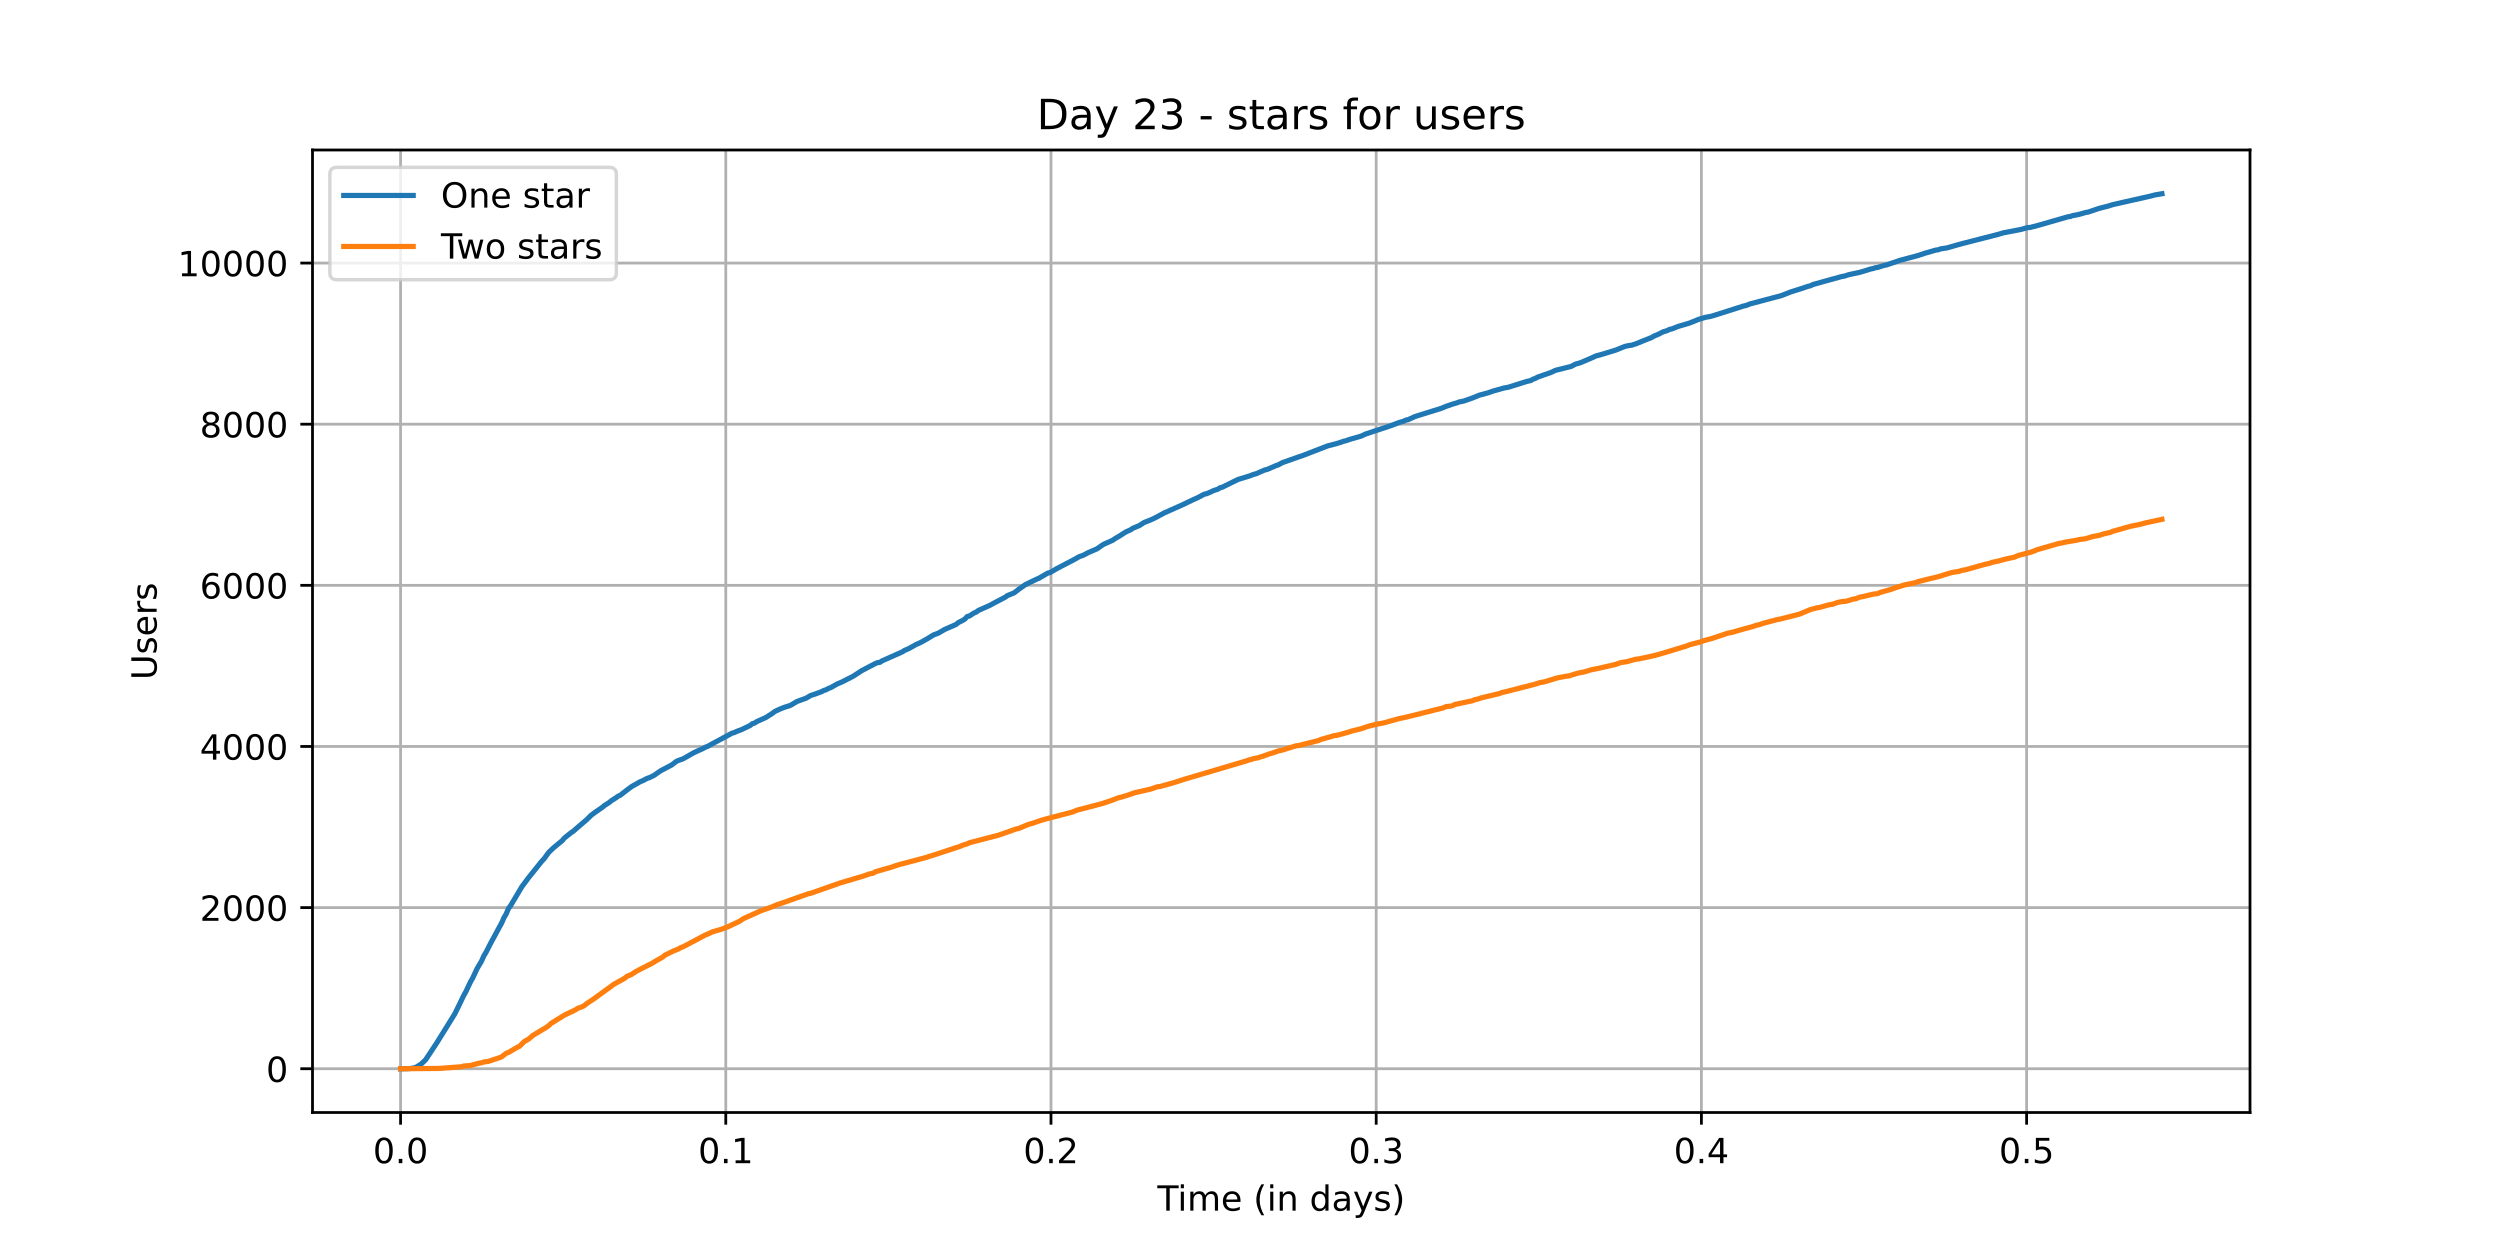 <?xml version="1.0" encoding="utf-8" standalone="no"?>
<!DOCTYPE svg PUBLIC "-//W3C//DTD SVG 1.1//EN"
  "http://www.w3.org/Graphics/SVG/1.1/DTD/svg11.dtd">
<!-- Created with matplotlib (https://matplotlib.org/) -->
<svg height="360pt" version="1.1" viewBox="0 0 720 360" width="720pt" xmlns="http://www.w3.org/2000/svg" xmlns:xlink="http://www.w3.org/1999/xlink">
 <defs>
  <style type="text/css">*{stroke-linecap:butt;stroke-linejoin:round;}</style>
 </defs>
 <g id="figure_1">
  <g id="patch_1">
   <path d="M 0 360 
L 720 360 
L 720 0 
L 0 0 
z
" style="fill:#ffffff;"/>
  </g>
  <g id="axes_1">
   <g id="patch_2">
    <path d="M 90 320.4 
L 648 320.4 
L 648 43.2 
L 90 43.2 
z
" style="fill:#ffffff;"/>
   </g>
   <g id="matplotlib.axis_1">
    <g id="xtick_1">
     <g id="line2d_1">
      <path clip-path="url(#pa1debd2ffb)" d="M 115.364 320.4 
L 115.364 43.2 
" style="fill:none;stroke:#b0b0b0;stroke-linecap:square;stroke-width:0.8;"/>
     </g>
     <g id="line2d_2">
      <defs>
       <path d="M 0 0 
L 0 3.5 
" id="mc6a8a390c3" style="stroke:#000000;stroke-width:0.8;"/>
      </defs>
      <g>
       <use style="stroke:#000000;stroke-width:0.8;" x="115.364" xlink:href="#mc6a8a390c3" y="320.4"/>
      </g>
     </g>
     <g id="text_1">
      <!-- 0.0 -->
      <g transform="translate(107.412 334.998)scale(0.1 -0.1)">
       <defs>
        <path d="M 31.781 66.406 
Q 24.172 66.406 20.328 58.906 
Q 16.5 51.422 16.5 36.375 
Q 16.5 21.391 20.328 13.891 
Q 24.172 6.391 31.781 6.391 
Q 39.453 6.391 43.281 13.891 
Q 47.125 21.391 47.125 36.375 
Q 47.125 51.422 43.281 58.906 
Q 39.453 66.406 31.781 66.406 
z
M 31.781 74.219 
Q 44.047 74.219 50.516 64.516 
Q 56.984 54.828 56.984 36.375 
Q 56.984 17.969 50.516 8.266 
Q 44.047 -1.422 31.781 -1.422 
Q 19.531 -1.422 13.062 8.266 
Q 6.594 17.969 6.594 36.375 
Q 6.594 54.828 13.062 64.516 
Q 19.531 74.219 31.781 74.219 
z
" id="DejaVuSans-48"/>
        <path d="M 10.688 12.406 
L 21 12.406 
L 21 0 
L 10.688 0 
z
" id="DejaVuSans-46"/>
       </defs>
       <use xlink:href="#DejaVuSans-48"/>
       <use x="63.623" xlink:href="#DejaVuSans-46"/>
       <use x="95.41" xlink:href="#DejaVuSans-48"/>
      </g>
     </g>
    </g>
    <g id="xtick_2">
     <g id="line2d_3">
      <path clip-path="url(#pa1debd2ffb)" d="M 209.024 320.4 
L 209.024 43.2 
" style="fill:none;stroke:#b0b0b0;stroke-linecap:square;stroke-width:0.8;"/>
     </g>
     <g id="line2d_4">
      <g>
       <use style="stroke:#000000;stroke-width:0.8;" x="209.024" xlink:href="#mc6a8a390c3" y="320.4"/>
      </g>
     </g>
     <g id="text_2">
      <!-- 0.1 -->
      <g transform="translate(201.072 334.998)scale(0.1 -0.1)">
       <defs>
        <path d="M 12.406 8.297 
L 28.516 8.297 
L 28.516 63.922 
L 10.984 60.406 
L 10.984 69.391 
L 28.422 72.906 
L 38.281 72.906 
L 38.281 8.297 
L 54.391 8.297 
L 54.391 0 
L 12.406 0 
z
" id="DejaVuSans-49"/>
       </defs>
       <use xlink:href="#DejaVuSans-48"/>
       <use x="63.623" xlink:href="#DejaVuSans-46"/>
       <use x="95.41" xlink:href="#DejaVuSans-49"/>
      </g>
     </g>
    </g>
    <g id="xtick_3">
     <g id="line2d_5">
      <path clip-path="url(#pa1debd2ffb)" d="M 302.684 320.4 
L 302.684 43.2 
" style="fill:none;stroke:#b0b0b0;stroke-linecap:square;stroke-width:0.8;"/>
     </g>
     <g id="line2d_6">
      <g>
       <use style="stroke:#000000;stroke-width:0.8;" x="302.684" xlink:href="#mc6a8a390c3" y="320.4"/>
      </g>
     </g>
     <g id="text_3">
      <!-- 0.2 -->
      <g transform="translate(294.733 334.998)scale(0.1 -0.1)">
       <defs>
        <path d="M 19.188 8.297 
L 53.609 8.297 
L 53.609 0 
L 7.328 0 
L 7.328 8.297 
Q 12.938 14.109 22.625 23.891 
Q 32.328 33.688 34.812 36.531 
Q 39.547 41.844 41.422 45.531 
Q 43.312 49.219 43.312 52.781 
Q 43.312 58.594 39.234 62.25 
Q 35.156 65.922 28.609 65.922 
Q 23.969 65.922 18.812 64.312 
Q 13.672 62.703 7.812 59.422 
L 7.812 69.391 
Q 13.766 71.781 18.938 73 
Q 24.125 74.219 28.422 74.219 
Q 39.75 74.219 46.484 68.547 
Q 53.219 62.891 53.219 53.422 
Q 53.219 48.922 51.531 44.891 
Q 49.859 40.875 45.406 35.406 
Q 44.188 33.984 37.641 27.219 
Q 31.109 20.453 19.188 8.297 
z
" id="DejaVuSans-50"/>
       </defs>
       <use xlink:href="#DejaVuSans-48"/>
       <use x="63.623" xlink:href="#DejaVuSans-46"/>
       <use x="95.41" xlink:href="#DejaVuSans-50"/>
      </g>
     </g>
    </g>
    <g id="xtick_4">
     <g id="line2d_7">
      <path clip-path="url(#pa1debd2ffb)" d="M 396.345 320.4 
L 396.345 43.2 
" style="fill:none;stroke:#b0b0b0;stroke-linecap:square;stroke-width:0.8;"/>
     </g>
     <g id="line2d_8">
      <g>
       <use style="stroke:#000000;stroke-width:0.8;" x="396.345" xlink:href="#mc6a8a390c3" y="320.4"/>
      </g>
     </g>
     <g id="text_4">
      <!-- 0.3 -->
      <g transform="translate(388.393 334.998)scale(0.1 -0.1)">
       <defs>
        <path d="M 40.578 39.312 
Q 47.656 37.797 51.625 33 
Q 55.609 28.219 55.609 21.188 
Q 55.609 10.406 48.188 4.484 
Q 40.766 -1.422 27.094 -1.422 
Q 22.516 -1.422 17.656 -0.516 
Q 12.797 0.391 7.625 2.203 
L 7.625 11.719 
Q 11.719 9.328 16.594 8.109 
Q 21.484 6.891 26.812 6.891 
Q 36.078 6.891 40.938 10.547 
Q 45.797 14.203 45.797 21.188 
Q 45.797 27.641 41.281 31.266 
Q 36.766 34.906 28.719 34.906 
L 20.219 34.906 
L 20.219 43.016 
L 29.109 43.016 
Q 36.375 43.016 40.234 45.922 
Q 44.094 48.828 44.094 54.297 
Q 44.094 59.906 40.109 62.906 
Q 36.141 65.922 28.719 65.922 
Q 24.656 65.922 20.016 65.031 
Q 15.375 64.156 9.812 62.312 
L 9.812 71.094 
Q 15.438 72.656 20.344 73.438 
Q 25.25 74.219 29.594 74.219 
Q 40.828 74.219 47.359 69.109 
Q 53.906 64.016 53.906 55.328 
Q 53.906 49.266 50.438 45.094 
Q 46.969 40.922 40.578 39.312 
z
" id="DejaVuSans-51"/>
       </defs>
       <use xlink:href="#DejaVuSans-48"/>
       <use x="63.623" xlink:href="#DejaVuSans-46"/>
       <use x="95.41" xlink:href="#DejaVuSans-51"/>
      </g>
     </g>
    </g>
    <g id="xtick_5">
     <g id="line2d_9">
      <path clip-path="url(#pa1debd2ffb)" d="M 490.005 320.4 
L 490.005 43.2 
" style="fill:none;stroke:#b0b0b0;stroke-linecap:square;stroke-width:0.8;"/>
     </g>
     <g id="line2d_10">
      <g>
       <use style="stroke:#000000;stroke-width:0.8;" x="490.005" xlink:href="#mc6a8a390c3" y="320.4"/>
      </g>
     </g>
     <g id="text_5">
      <!-- 0.4 -->
      <g transform="translate(482.053 334.998)scale(0.1 -0.1)">
       <defs>
        <path d="M 37.797 64.312 
L 12.891 25.391 
L 37.797 25.391 
z
M 35.203 72.906 
L 47.609 72.906 
L 47.609 25.391 
L 58.016 25.391 
L 58.016 17.188 
L 47.609 17.188 
L 47.609 0 
L 37.797 0 
L 37.797 17.188 
L 4.891 17.188 
L 4.891 26.703 
z
" id="DejaVuSans-52"/>
       </defs>
       <use xlink:href="#DejaVuSans-48"/>
       <use x="63.623" xlink:href="#DejaVuSans-46"/>
       <use x="95.41" xlink:href="#DejaVuSans-52"/>
      </g>
     </g>
    </g>
    <g id="xtick_6">
     <g id="line2d_11">
      <path clip-path="url(#pa1debd2ffb)" d="M 583.665 320.4 
L 583.665 43.2 
" style="fill:none;stroke:#b0b0b0;stroke-linecap:square;stroke-width:0.8;"/>
     </g>
     <g id="line2d_12">
      <g>
       <use style="stroke:#000000;stroke-width:0.8;" x="583.665" xlink:href="#mc6a8a390c3" y="320.4"/>
      </g>
     </g>
     <g id="text_6">
      <!-- 0.5 -->
      <g transform="translate(575.714 334.998)scale(0.1 -0.1)">
       <defs>
        <path d="M 10.797 72.906 
L 49.516 72.906 
L 49.516 64.594 
L 19.828 64.594 
L 19.828 46.734 
Q 21.969 47.469 24.109 47.828 
Q 26.266 48.188 28.422 48.188 
Q 40.625 48.188 47.75 41.5 
Q 54.891 34.812 54.891 23.391 
Q 54.891 11.625 47.562 5.094 
Q 40.234 -1.422 26.906 -1.422 
Q 22.312 -1.422 17.547 -0.641 
Q 12.797 0.141 7.719 1.703 
L 7.719 11.625 
Q 12.109 9.234 16.797 8.062 
Q 21.484 6.891 26.703 6.891 
Q 35.156 6.891 40.078 11.328 
Q 45.016 15.766 45.016 23.391 
Q 45.016 31 40.078 35.438 
Q 35.156 39.891 26.703 39.891 
Q 22.75 39.891 18.812 39.016 
Q 14.891 38.141 10.797 36.281 
z
" id="DejaVuSans-53"/>
       </defs>
       <use xlink:href="#DejaVuSans-48"/>
       <use x="63.623" xlink:href="#DejaVuSans-46"/>
       <use x="95.41" xlink:href="#DejaVuSans-53"/>
      </g>
     </g>
    </g>
    <g id="text_7">
     <!-- Time (in days) -->
     <g transform="translate(333.327 348.677)scale(0.1 -0.1)">
      <defs>
       <path d="M -0.297 72.906 
L 61.375 72.906 
L 61.375 64.594 
L 35.5 64.594 
L 35.5 0 
L 25.594 0 
L 25.594 64.594 
L -0.297 64.594 
z
" id="DejaVuSans-84"/>
       <path d="M 9.422 54.688 
L 18.406 54.688 
L 18.406 0 
L 9.422 0 
z
M 9.422 75.984 
L 18.406 75.984 
L 18.406 64.594 
L 9.422 64.594 
z
" id="DejaVuSans-105"/>
       <path d="M 52 44.188 
Q 55.375 50.25 60.062 53.125 
Q 64.75 56 71.094 56 
Q 79.641 56 84.281 50.016 
Q 88.922 44.047 88.922 33.016 
L 88.922 0 
L 79.891 0 
L 79.891 32.719 
Q 79.891 40.578 77.094 44.375 
Q 74.312 48.188 68.609 48.188 
Q 61.625 48.188 57.562 43.547 
Q 53.516 38.922 53.516 30.906 
L 53.516 0 
L 44.484 0 
L 44.484 32.719 
Q 44.484 40.625 41.703 44.406 
Q 38.922 48.188 33.109 48.188 
Q 26.219 48.188 22.156 43.531 
Q 18.109 38.875 18.109 30.906 
L 18.109 0 
L 9.078 0 
L 9.078 54.688 
L 18.109 54.688 
L 18.109 46.188 
Q 21.188 51.219 25.484 53.609 
Q 29.781 56 35.688 56 
Q 41.656 56 45.828 52.969 
Q 50 49.953 52 44.188 
z
" id="DejaVuSans-109"/>
       <path d="M 56.203 29.594 
L 56.203 25.203 
L 14.891 25.203 
Q 15.484 15.922 20.484 11.062 
Q 25.484 6.203 34.422 6.203 
Q 39.594 6.203 44.453 7.469 
Q 49.312 8.734 54.109 11.281 
L 54.109 2.781 
Q 49.266 0.734 44.188 -0.344 
Q 39.109 -1.422 33.891 -1.422 
Q 20.797 -1.422 13.156 6.188 
Q 5.516 13.812 5.516 26.812 
Q 5.516 40.234 12.766 48.109 
Q 20.016 56 32.328 56 
Q 43.359 56 49.781 48.891 
Q 56.203 41.797 56.203 29.594 
z
M 47.219 32.234 
Q 47.125 39.594 43.094 43.984 
Q 39.062 48.391 32.422 48.391 
Q 24.906 48.391 20.391 44.141 
Q 15.875 39.891 15.188 32.172 
z
" id="DejaVuSans-101"/>
       <path id="DejaVuSans-32"/>
       <path d="M 31 75.875 
Q 24.469 64.656 21.281 53.656 
Q 18.109 42.672 18.109 31.391 
Q 18.109 20.125 21.312 9.062 
Q 24.516 -2 31 -13.188 
L 23.188 -13.188 
Q 15.875 -1.703 12.234 9.375 
Q 8.594 20.453 8.594 31.391 
Q 8.594 42.281 12.203 53.312 
Q 15.828 64.359 23.188 75.875 
z
" id="DejaVuSans-40"/>
       <path d="M 54.891 33.016 
L 54.891 0 
L 45.906 0 
L 45.906 32.719 
Q 45.906 40.484 42.875 44.328 
Q 39.844 48.188 33.797 48.188 
Q 26.516 48.188 22.312 43.547 
Q 18.109 38.922 18.109 30.906 
L 18.109 0 
L 9.078 0 
L 9.078 54.688 
L 18.109 54.688 
L 18.109 46.188 
Q 21.344 51.125 25.703 53.562 
Q 30.078 56 35.797 56 
Q 45.219 56 50.047 50.172 
Q 54.891 44.344 54.891 33.016 
z
" id="DejaVuSans-110"/>
       <path d="M 45.406 46.391 
L 45.406 75.984 
L 54.391 75.984 
L 54.391 0 
L 45.406 0 
L 45.406 8.203 
Q 42.578 3.328 38.25 0.953 
Q 33.938 -1.422 27.875 -1.422 
Q 17.969 -1.422 11.734 6.484 
Q 5.516 14.406 5.516 27.297 
Q 5.516 40.188 11.734 48.094 
Q 17.969 56 27.875 56 
Q 33.938 56 38.25 53.625 
Q 42.578 51.266 45.406 46.391 
z
M 14.797 27.297 
Q 14.797 17.391 18.875 11.75 
Q 22.953 6.109 30.078 6.109 
Q 37.203 6.109 41.297 11.75 
Q 45.406 17.391 45.406 27.297 
Q 45.406 37.203 41.297 42.844 
Q 37.203 48.484 30.078 48.484 
Q 22.953 48.484 18.875 42.844 
Q 14.797 37.203 14.797 27.297 
z
" id="DejaVuSans-100"/>
       <path d="M 34.281 27.484 
Q 23.391 27.484 19.188 25 
Q 14.984 22.516 14.984 16.5 
Q 14.984 11.719 18.141 8.906 
Q 21.297 6.109 26.703 6.109 
Q 34.188 6.109 38.703 11.406 
Q 43.219 16.703 43.219 25.484 
L 43.219 27.484 
z
M 52.203 31.203 
L 52.203 0 
L 43.219 0 
L 43.219 8.297 
Q 40.141 3.328 35.547 0.953 
Q 30.953 -1.422 24.312 -1.422 
Q 15.922 -1.422 10.953 3.297 
Q 6 8.016 6 15.922 
Q 6 25.141 12.172 29.828 
Q 18.359 34.516 30.609 34.516 
L 43.219 34.516 
L 43.219 35.406 
Q 43.219 41.609 39.141 45 
Q 35.062 48.391 27.688 48.391 
Q 23 48.391 18.547 47.266 
Q 14.109 46.141 10.016 43.891 
L 10.016 52.203 
Q 14.938 54.109 19.578 55.047 
Q 24.219 56 28.609 56 
Q 40.484 56 46.344 49.844 
Q 52.203 43.703 52.203 31.203 
z
" id="DejaVuSans-97"/>
       <path d="M 32.172 -5.078 
Q 28.375 -14.844 24.75 -17.812 
Q 21.141 -20.797 15.094 -20.797 
L 7.906 -20.797 
L 7.906 -13.281 
L 13.188 -13.281 
Q 16.891 -13.281 18.938 -11.516 
Q 21 -9.766 23.484 -3.219 
L 25.094 0.875 
L 2.984 54.688 
L 12.5 54.688 
L 29.594 11.922 
L 46.688 54.688 
L 56.203 54.688 
z
" id="DejaVuSans-121"/>
       <path d="M 44.281 53.078 
L 44.281 44.578 
Q 40.484 46.531 36.375 47.5 
Q 32.281 48.484 27.875 48.484 
Q 21.188 48.484 17.844 46.438 
Q 14.5 44.391 14.5 40.281 
Q 14.5 37.156 16.891 35.375 
Q 19.281 33.594 26.516 31.984 
L 29.594 31.297 
Q 39.156 29.25 43.188 25.516 
Q 47.219 21.781 47.219 15.094 
Q 47.219 7.469 41.188 3.016 
Q 35.156 -1.422 24.609 -1.422 
Q 20.219 -1.422 15.453 -0.562 
Q 10.688 0.297 5.422 2 
L 5.422 11.281 
Q 10.406 8.688 15.234 7.391 
Q 20.062 6.109 24.812 6.109 
Q 31.156 6.109 34.562 8.281 
Q 37.984 10.453 37.984 14.406 
Q 37.984 18.062 35.516 20.016 
Q 33.062 21.969 24.703 23.781 
L 21.578 24.516 
Q 13.234 26.266 9.516 29.906 
Q 5.812 33.547 5.812 39.891 
Q 5.812 47.609 11.281 51.797 
Q 16.75 56 26.812 56 
Q 31.781 56 36.172 55.266 
Q 40.578 54.547 44.281 53.078 
z
" id="DejaVuSans-115"/>
       <path d="M 8.016 75.875 
L 15.828 75.875 
Q 23.141 64.359 26.781 53.312 
Q 30.422 42.281 30.422 31.391 
Q 30.422 20.453 26.781 9.375 
Q 23.141 -1.703 15.828 -13.188 
L 8.016 -13.188 
Q 14.5 -2 17.703 9.062 
Q 20.906 20.125 20.906 31.391 
Q 20.906 42.672 17.703 53.656 
Q 14.5 64.656 8.016 75.875 
z
" id="DejaVuSans-41"/>
      </defs>
      <use xlink:href="#DejaVuSans-84"/>
      <use x="57.959" xlink:href="#DejaVuSans-105"/>
      <use x="85.742" xlink:href="#DejaVuSans-109"/>
      <use x="183.154" xlink:href="#DejaVuSans-101"/>
      <use x="244.678" xlink:href="#DejaVuSans-32"/>
      <use x="276.465" xlink:href="#DejaVuSans-40"/>
      <use x="315.479" xlink:href="#DejaVuSans-105"/>
      <use x="343.262" xlink:href="#DejaVuSans-110"/>
      <use x="406.641" xlink:href="#DejaVuSans-32"/>
      <use x="438.428" xlink:href="#DejaVuSans-100"/>
      <use x="501.904" xlink:href="#DejaVuSans-97"/>
      <use x="563.184" xlink:href="#DejaVuSans-121"/>
      <use x="622.363" xlink:href="#DejaVuSans-115"/>
      <use x="674.463" xlink:href="#DejaVuSans-41"/>
     </g>
    </g>
   </g>
   <g id="matplotlib.axis_2">
    <g id="ytick_1">
     <g id="line2d_13">
      <path clip-path="url(#pa1debd2ffb)" d="M 90 307.8 
L 648 307.8 
" style="fill:none;stroke:#b0b0b0;stroke-linecap:square;stroke-width:0.8;"/>
     </g>
     <g id="line2d_14">
      <defs>
       <path d="M 0 0 
L -3.5 0 
" id="mc6c150b1fc" style="stroke:#000000;stroke-width:0.8;"/>
      </defs>
      <g>
       <use style="stroke:#000000;stroke-width:0.8;" x="90" xlink:href="#mc6c150b1fc" y="307.8"/>
      </g>
     </g>
     <g id="text_8">
      <!-- 0 -->
      <g transform="translate(76.638 311.599)scale(0.1 -0.1)">
       <use xlink:href="#DejaVuSans-48"/>
      </g>
     </g>
    </g>
    <g id="ytick_2">
     <g id="line2d_15">
      <path clip-path="url(#pa1debd2ffb)" d="M 90 261.391 
L 648 261.391 
" style="fill:none;stroke:#b0b0b0;stroke-linecap:square;stroke-width:0.8;"/>
     </g>
     <g id="line2d_16">
      <g>
       <use style="stroke:#000000;stroke-width:0.8;" x="90" xlink:href="#mc6c150b1fc" y="261.391"/>
      </g>
     </g>
     <g id="text_9">
      <!-- 2000 -->
      <g transform="translate(57.55 265.19)scale(0.1 -0.1)">
       <use xlink:href="#DejaVuSans-50"/>
       <use x="63.623" xlink:href="#DejaVuSans-48"/>
       <use x="127.246" xlink:href="#DejaVuSans-48"/>
       <use x="190.869" xlink:href="#DejaVuSans-48"/>
      </g>
     </g>
    </g>
    <g id="ytick_3">
     <g id="line2d_17">
      <path clip-path="url(#pa1debd2ffb)" d="M 90 214.982 
L 648 214.982 
" style="fill:none;stroke:#b0b0b0;stroke-linecap:square;stroke-width:0.8;"/>
     </g>
     <g id="line2d_18">
      <g>
       <use style="stroke:#000000;stroke-width:0.8;" x="90" xlink:href="#mc6c150b1fc" y="214.982"/>
      </g>
     </g>
     <g id="text_10">
      <!-- 4000 -->
      <g transform="translate(57.55 218.782)scale(0.1 -0.1)">
       <use xlink:href="#DejaVuSans-52"/>
       <use x="63.623" xlink:href="#DejaVuSans-48"/>
       <use x="127.246" xlink:href="#DejaVuSans-48"/>
       <use x="190.869" xlink:href="#DejaVuSans-48"/>
      </g>
     </g>
    </g>
    <g id="ytick_4">
     <g id="line2d_19">
      <path clip-path="url(#pa1debd2ffb)" d="M 90 168.573 
L 648 168.573 
" style="fill:none;stroke:#b0b0b0;stroke-linecap:square;stroke-width:0.8;"/>
     </g>
     <g id="line2d_20">
      <g>
       <use style="stroke:#000000;stroke-width:0.8;" x="90" xlink:href="#mc6c150b1fc" y="168.573"/>
      </g>
     </g>
     <g id="text_11">
      <!-- 6000 -->
      <g transform="translate(57.55 172.373)scale(0.1 -0.1)">
       <defs>
        <path d="M 33.016 40.375 
Q 26.375 40.375 22.484 35.828 
Q 18.609 31.297 18.609 23.391 
Q 18.609 15.531 22.484 10.953 
Q 26.375 6.391 33.016 6.391 
Q 39.656 6.391 43.531 10.953 
Q 47.406 15.531 47.406 23.391 
Q 47.406 31.297 43.531 35.828 
Q 39.656 40.375 33.016 40.375 
z
M 52.594 71.297 
L 52.594 62.312 
Q 48.875 64.062 45.094 64.984 
Q 41.312 65.922 37.594 65.922 
Q 27.828 65.922 22.672 59.328 
Q 17.531 52.734 16.797 39.406 
Q 19.672 43.656 24.016 45.922 
Q 28.375 48.188 33.594 48.188 
Q 44.578 48.188 50.953 41.516 
Q 57.328 34.859 57.328 23.391 
Q 57.328 12.156 50.688 5.359 
Q 44.047 -1.422 33.016 -1.422 
Q 20.359 -1.422 13.672 8.266 
Q 6.984 17.969 6.984 36.375 
Q 6.984 53.656 15.188 63.938 
Q 23.391 74.219 37.203 74.219 
Q 40.922 74.219 44.703 73.484 
Q 48.484 72.75 52.594 71.297 
z
" id="DejaVuSans-54"/>
       </defs>
       <use xlink:href="#DejaVuSans-54"/>
       <use x="63.623" xlink:href="#DejaVuSans-48"/>
       <use x="127.246" xlink:href="#DejaVuSans-48"/>
       <use x="190.869" xlink:href="#DejaVuSans-48"/>
      </g>
     </g>
    </g>
    <g id="ytick_5">
     <g id="line2d_21">
      <path clip-path="url(#pa1debd2ffb)" d="M 90 122.165 
L 648 122.165 
" style="fill:none;stroke:#b0b0b0;stroke-linecap:square;stroke-width:0.8;"/>
     </g>
     <g id="line2d_22">
      <g>
       <use style="stroke:#000000;stroke-width:0.8;" x="90" xlink:href="#mc6c150b1fc" y="122.165"/>
      </g>
     </g>
     <g id="text_12">
      <!-- 8000 -->
      <g transform="translate(57.55 125.964)scale(0.1 -0.1)">
       <defs>
        <path d="M 31.781 34.625 
Q 24.75 34.625 20.719 30.859 
Q 16.703 27.094 16.703 20.516 
Q 16.703 13.922 20.719 10.156 
Q 24.75 6.391 31.781 6.391 
Q 38.812 6.391 42.859 10.172 
Q 46.922 13.969 46.922 20.516 
Q 46.922 27.094 42.891 30.859 
Q 38.875 34.625 31.781 34.625 
z
M 21.922 38.812 
Q 15.578 40.375 12.031 44.719 
Q 8.5 49.078 8.5 55.328 
Q 8.5 64.062 14.719 69.141 
Q 20.953 74.219 31.781 74.219 
Q 42.672 74.219 48.875 69.141 
Q 55.078 64.062 55.078 55.328 
Q 55.078 49.078 51.531 44.719 
Q 48 40.375 41.703 38.812 
Q 48.828 37.156 52.797 32.312 
Q 56.781 27.484 56.781 20.516 
Q 56.781 9.906 50.312 4.234 
Q 43.844 -1.422 31.781 -1.422 
Q 19.734 -1.422 13.25 4.234 
Q 6.781 9.906 6.781 20.516 
Q 6.781 27.484 10.781 32.312 
Q 14.797 37.156 21.922 38.812 
z
M 18.312 54.391 
Q 18.312 48.734 21.844 45.562 
Q 25.391 42.391 31.781 42.391 
Q 38.141 42.391 41.719 45.562 
Q 45.312 48.734 45.312 54.391 
Q 45.312 60.062 41.719 63.234 
Q 38.141 66.406 31.781 66.406 
Q 25.391 66.406 21.844 63.234 
Q 18.312 60.062 18.312 54.391 
z
" id="DejaVuSans-56"/>
       </defs>
       <use xlink:href="#DejaVuSans-56"/>
       <use x="63.623" xlink:href="#DejaVuSans-48"/>
       <use x="127.246" xlink:href="#DejaVuSans-48"/>
       <use x="190.869" xlink:href="#DejaVuSans-48"/>
      </g>
     </g>
    </g>
    <g id="ytick_6">
     <g id="line2d_23">
      <path clip-path="url(#pa1debd2ffb)" d="M 90 75.756 
L 648 75.756 
" style="fill:none;stroke:#b0b0b0;stroke-linecap:square;stroke-width:0.8;"/>
     </g>
     <g id="line2d_24">
      <g>
       <use style="stroke:#000000;stroke-width:0.8;" x="90" xlink:href="#mc6c150b1fc" y="75.756"/>
      </g>
     </g>
     <g id="text_13">
      <!-- 10000 -->
      <g transform="translate(51.188 79.555)scale(0.1 -0.1)">
       <use xlink:href="#DejaVuSans-49"/>
       <use x="63.623" xlink:href="#DejaVuSans-48"/>
       <use x="127.246" xlink:href="#DejaVuSans-48"/>
       <use x="190.869" xlink:href="#DejaVuSans-48"/>
       <use x="254.492" xlink:href="#DejaVuSans-48"/>
      </g>
     </g>
    </g>
    <g id="text_14">
     <!-- Users -->
     <g transform="translate(45.108 195.801)rotate(-90)scale(0.1 -0.1)">
      <defs>
       <path d="M 8.688 72.906 
L 18.609 72.906 
L 18.609 28.609 
Q 18.609 16.891 22.844 11.734 
Q 27.094 6.594 36.625 6.594 
Q 46.094 6.594 50.344 11.734 
Q 54.594 16.891 54.594 28.609 
L 54.594 72.906 
L 64.5 72.906 
L 64.5 27.391 
Q 64.5 13.141 57.438 5.859 
Q 50.391 -1.422 36.625 -1.422 
Q 22.797 -1.422 15.734 5.859 
Q 8.688 13.141 8.688 27.391 
z
" id="DejaVuSans-85"/>
       <path d="M 41.109 46.297 
Q 39.594 47.172 37.812 47.578 
Q 36.031 48 33.891 48 
Q 26.266 48 22.188 43.047 
Q 18.109 38.094 18.109 28.812 
L 18.109 0 
L 9.078 0 
L 9.078 54.688 
L 18.109 54.688 
L 18.109 46.188 
Q 20.953 51.172 25.484 53.578 
Q 30.031 56 36.531 56 
Q 37.453 56 38.578 55.875 
Q 39.703 55.766 41.062 55.516 
z
" id="DejaVuSans-114"/>
      </defs>
      <use xlink:href="#DejaVuSans-85"/>
      <use x="73.193" xlink:href="#DejaVuSans-115"/>
      <use x="125.293" xlink:href="#DejaVuSans-101"/>
      <use x="186.816" xlink:href="#DejaVuSans-114"/>
      <use x="227.93" xlink:href="#DejaVuSans-115"/>
     </g>
    </g>
   </g>
   <g id="line2d_25">
    <path clip-path="url(#pa1debd2ffb)" d="M 115.364 307.8 
L 118.063 307.754 
L 119.353 307.522 
L 119.992 307.266 
L 121.282 306.454 
L 122.572 305.224 
L 125.792 300.351 
L 130.312 293.065 
L 130.952 292.044 
L 132.242 289.422 
L 133.532 286.73 
L 134.172 285.593 
L 135.462 282.855 
L 136.112 281.718 
L 137.402 278.957 
L 138.692 276.776 
L 139.332 275.314 
L 139.971 274.27 
L 141.261 271.74 
L 144.492 265.777 
L 145.131 264.315 
L 145.782 263.201 
L 146.421 261.693 
L 147.072 260.788 
L 150.291 255.381 
L 152.221 252.782 
L 156.091 247.956 
L 156.73 247.283 
L 158.02 245.496 
L 159.31 244.266 
L 160.6 243.176 
L 161.89 242.131 
L 162.53 241.366 
L 164.47 239.811 
L 165.11 239.393 
L 166.4 238.256 
L 168.98 236.052 
L 170.27 234.776 
L 171.56 233.824 
L 173.489 232.502 
L 174.14 231.945 
L 175.43 231.133 
L 176.069 230.599 
L 177.359 229.787 
L 177.999 229.323 
L 178.649 229.021 
L 180.579 227.513 
L 181.869 226.561 
L 184.449 225.099 
L 185.099 224.844 
L 186.379 224.171 
L 187.029 223.962 
L 188.319 223.336 
L 190.249 221.99 
L 193.468 220.296 
L 194.758 219.298 
L 195.409 218.997 
L 196.699 218.556 
L 199.918 216.723 
L 202.498 215.562 
L 203.138 215.191 
L 203.788 214.959 
L 205.078 214.24 
L 210.878 211.13 
L 211.517 210.968 
L 212.168 210.643 
L 213.458 210.179 
L 216.027 208.949 
L 216.677 208.415 
L 217.317 208.253 
L 217.967 207.812 
L 220.547 206.652 
L 222.477 205.422 
L 223.127 204.912 
L 224.406 204.308 
L 225.696 203.775 
L 227.637 203.148 
L 229.566 202.011 
L 232.146 201.083 
L 233.436 200.317 
L 234.726 199.899 
L 236.656 199.18 
L 237.306 198.832 
L 237.946 198.646 
L 238.586 198.275 
L 239.236 198.043 
L 241.166 196.952 
L 242.456 196.419 
L 245.686 194.771 
L 248.255 193.101 
L 252.125 191.082 
L 252.776 190.827 
L 253.415 190.757 
L 254.066 190.316 
L 259.865 187.74 
L 260.505 187.323 
L 261.795 186.766 
L 263.724 185.675 
L 265.014 185.095 
L 266.955 184.028 
L 268.884 182.844 
L 270.174 182.38 
L 272.104 181.266 
L 275.334 179.851 
L 275.974 179.317 
L 277.264 178.667 
L 277.903 178.273 
L 278.554 177.554 
L 279.193 177.414 
L 280.483 176.556 
L 281.134 176.301 
L 281.773 175.813 
L 285.004 174.375 
L 286.283 173.678 
L 289.513 171.985 
L 290.153 171.52 
L 292.093 170.731 
L 293.373 169.734 
L 295.313 168.365 
L 298.533 166.81 
L 299.183 166.555 
L 301.752 165.046 
L 302.402 164.907 
L 304.332 163.77 
L 309.492 161.078 
L 310.782 160.336 
L 312.072 159.872 
L 313.362 159.176 
L 315.942 158.062 
L 317.232 157.157 
L 317.872 156.739 
L 320.452 155.602 
L 321.091 155.138 
L 322.381 154.396 
L 323.671 153.56 
L 324.322 153.166 
L 325.612 152.586 
L 326.251 152.145 
L 327.541 151.611 
L 328.181 151.333 
L 329.471 150.497 
L 331.411 149.731 
L 332.701 149.128 
L 335.27 147.736 
L 340.43 145.439 
L 343.65 143.907 
L 344.94 143.327 
L 346.88 142.306 
L 347.52 142.19 
L 348.81 141.633 
L 349.46 141.308 
L 350.739 140.891 
L 351.39 140.473 
L 352.029 140.31 
L 356.55 138.083 
L 359.769 137.108 
L 361.059 136.621 
L 361.699 136.459 
L 364.279 135.345 
L 364.929 135.206 
L 367.509 134.092 
L 368.16 133.883 
L 369.287 133.256 
L 373.959 131.609 
L 375.249 131.168 
L 382.339 128.43 
L 384.919 127.757 
L 386.209 127.362 
L 386.849 127.107 
L 387.499 126.968 
L 388.789 126.527 
L 392.009 125.599 
L 393.299 124.996 
L 400.388 122.652 
L 401.678 122.165 
L 402.968 121.677 
L 404.258 121.306 
L 404.898 120.981 
L 405.548 120.865 
L 407.521 119.96 
L 415.098 117.593 
L 416.388 117.06 
L 418.329 116.387 
L 419.608 116.015 
L 420.258 115.76 
L 421.548 115.505 
L 424.128 114.6 
L 426.058 113.811 
L 428.638 113.115 
L 429.928 112.651 
L 433.148 111.746 
L 434.438 111.514 
L 439.598 109.89 
L 440.877 109.588 
L 441.527 109.193 
L 442.167 108.985 
L 442.817 108.613 
L 446.687 107.267 
L 447.966 106.664 
L 452.487 105.527 
L 453.777 104.854 
L 455.056 104.506 
L 458.286 103.137 
L 459.576 102.534 
L 461.506 102 
L 465.376 100.817 
L 467.956 99.772 
L 469.235 99.494 
L 469.885 99.424 
L 471.175 99.007 
L 473.105 98.218 
L 475.685 97.197 
L 476.325 96.802 
L 477.615 96.269 
L 478.905 95.596 
L 480.195 95.201 
L 480.845 94.853 
L 481.485 94.737 
L 483.414 93.971 
L 485.355 93.414 
L 486.645 93.02 
L 489.214 91.976 
L 491.154 91.396 
L 492.444 91.164 
L 493.734 90.815 
L 502.103 88.147 
L 502.753 88.008 
L 504.043 87.52 
L 513.062 85.13 
L 515.642 84.109 
L 518.862 83.088 
L 520.802 82.439 
L 521.442 82.299 
L 522.092 81.951 
L 530.461 79.631 
L 531.112 79.538 
L 532.402 79.12 
L 535.621 78.424 
L 536.911 78.053 
L 538.841 77.45 
L 539.491 77.334 
L 540.131 77.102 
L 540.781 77.009 
L 542.711 76.406 
L 543.361 76.29 
L 547.22 74.967 
L 552.38 73.598 
L 554.31 72.948 
L 557.54 72.02 
L 558.18 71.95 
L 558.83 71.695 
L 560.76 71.393 
L 563.979 70.465 
L 565.269 70.117 
L 575.579 67.472 
L 576.869 67.077 
L 582.029 66.08 
L 583.958 65.546 
L 584.609 65.523 
L 587.189 64.85 
L 595.568 62.436 
L 596.208 62.367 
L 596.847 62.112 
L 598.788 61.74 
L 600.717 61.183 
L 601.368 61.091 
L 604.587 60 
L 607.167 59.35 
L 608.457 58.933 
L 618.766 56.612 
L 620.696 56.125 
L 622.636 55.8 
L 622.636 55.8 
" style="fill:none;stroke:#1f77b4;stroke-linecap:square;stroke-width:1.5;"/>
   </g>
   <g id="line2d_26">
    <path clip-path="url(#pa1debd2ffb)" d="M 115.364 307.8 
L 126.442 307.707 
L 132.882 307.22 
L 133.532 307.011 
L 135.462 306.872 
L 138.042 306.176 
L 138.692 306.083 
L 139.332 305.851 
L 140.622 305.688 
L 142.551 305.039 
L 143.841 304.621 
L 144.492 304.343 
L 145.782 303.345 
L 146.421 303.113 
L 149.001 301.604 
L 149.641 301.326 
L 150.931 300.003 
L 152.221 299.261 
L 153.511 298.17 
L 155.44 297.01 
L 157.381 295.85 
L 158.02 295.386 
L 158.671 294.759 
L 162.53 292.369 
L 165.76 290.814 
L 166.4 290.397 
L 167.69 289.933 
L 168.34 289.561 
L 168.98 289.028 
L 170.909 287.751 
L 174.779 284.944 
L 176.069 284.015 
L 176.72 283.505 
L 179.939 281.718 
L 180.579 281.161 
L 181.869 280.651 
L 183.159 279.792 
L 185.099 278.771 
L 187.669 277.495 
L 188.959 276.706 
L 190.899 275.615 
L 191.539 275.059 
L 194.119 273.806 
L 195.409 273.318 
L 196.048 272.901 
L 196.699 272.692 
L 203.138 269.281 
L 204.428 268.747 
L 205.078 268.399 
L 207.658 267.656 
L 209.588 266.937 
L 212.168 265.707 
L 212.807 265.429 
L 214.097 264.57 
L 219.257 262.25 
L 222.477 261.136 
L 223.767 260.556 
L 225.057 260.138 
L 232.786 257.4 
L 233.436 257.284 
L 241.816 254.337 
L 248.906 252.225 
L 250.196 251.738 
L 251.486 251.483 
L 252.125 251.065 
L 254.705 250.323 
L 256.635 249.789 
L 257.925 249.325 
L 259.215 248.93 
L 260.505 248.606 
L 266.955 246.888 
L 267.594 246.633 
L 268.884 246.262 
L 276.624 243.709 
L 277.264 243.408 
L 278.554 243.036 
L 279.193 242.712 
L 287.573 240.53 
L 292.733 238.72 
L 293.373 238.604 
L 295.953 237.514 
L 297.243 237.143 
L 299.823 236.261 
L 301.113 235.89 
L 308.852 233.871 
L 310.132 233.337 
L 317.232 231.481 
L 320.452 230.413 
L 321.742 229.88 
L 324.322 229.16 
L 326.902 228.278 
L 331.411 227.257 
L 333.341 226.585 
L 333.991 226.538 
L 337.85 225.471 
L 341.081 224.427 
L 359.119 219.09 
L 359.769 218.834 
L 360.409 218.718 
L 361.059 218.463 
L 362.349 218.254 
L 362.989 217.976 
L 363.639 217.836 
L 365.569 217.117 
L 366.87 216.746 
L 368.16 216.259 
L 369.287 216.027 
L 373.309 214.773 
L 373.959 214.727 
L 379.759 213.265 
L 380.409 212.964 
L 382.979 212.244 
L 384.269 211.85 
L 384.919 211.803 
L 388.139 210.922 
L 389.429 210.504 
L 392.009 209.877 
L 393.938 209.204 
L 396.518 208.555 
L 398.459 208.207 
L 402.968 206.954 
L 404.258 206.698 
L 407.521 205.909 
L 415.749 203.844 
L 416.388 203.519 
L 417.678 203.38 
L 418.329 203.241 
L 418.968 202.893 
L 424.128 201.802 
L 424.768 201.477 
L 425.418 201.385 
L 426.708 200.967 
L 431.858 199.737 
L 432.508 199.459 
L 433.787 199.18 
L 442.167 197.022 
L 443.457 196.604 
L 444.747 196.372 
L 448.617 195.212 
L 451.197 194.725 
L 451.836 194.655 
L 453.126 194.261 
L 454.416 193.866 
L 456.346 193.495 
L 458.286 192.892 
L 460.216 192.52 
L 465.376 191.337 
L 466.666 190.85 
L 468.595 190.548 
L 471.175 189.829 
L 471.815 189.806 
L 475.045 189.109 
L 476.975 188.669 
L 479.555 187.926 
L 484.704 186.348 
L 485.355 186.186 
L 486.645 185.675 
L 489.214 185.002 
L 489.864 184.863 
L 490.504 184.561 
L 493.084 183.865 
L 497.593 182.357 
L 498.883 182.102 
L 502.103 181.173 
L 504.683 180.477 
L 505.973 180.036 
L 506.623 179.92 
L 507.913 179.48 
L 511.772 178.459 
L 513.062 178.203 
L 518.222 176.881 
L 521.442 175.535 
L 522.732 175.21 
L 523.372 175.024 
L 524.022 174.955 
L 526.602 174.212 
L 527.892 174.003 
L 529.182 173.516 
L 530.461 173.261 
L 531.751 173.145 
L 533.692 172.541 
L 534.331 172.472 
L 535.621 171.985 
L 536.911 171.729 
L 539.491 171.103 
L 540.781 170.964 
L 541.421 170.639 
L 544.651 169.734 
L 545.941 169.246 
L 548.51 168.457 
L 551.741 167.785 
L 552.38 167.506 
L 555.6 166.717 
L 556.89 166.415 
L 558.18 166.091 
L 562.05 164.907 
L 563.34 164.675 
L 563.979 164.606 
L 565.269 164.211 
L 565.92 164.141 
L 571.719 162.517 
L 573.009 162.239 
L 573.649 161.983 
L 575.579 161.566 
L 577.519 161.032 
L 580.099 160.475 
L 581.389 159.941 
L 584.609 159.106 
L 585.899 158.665 
L 586.538 158.364 
L 587.828 157.992 
L 590.408 157.25 
L 591.698 156.878 
L 592.988 156.507 
L 593.628 156.414 
L 594.918 156.113 
L 598.137 155.579 
L 598.788 155.393 
L 600.078 155.231 
L 600.717 155.138 
L 602.658 154.535 
L 604.587 154.187 
L 605.877 153.746 
L 607.807 153.328 
L 608.457 153.027 
L 612.316 151.936 
L 613.606 151.565 
L 616.186 151.054 
L 618.116 150.544 
L 622.636 149.569 
L 622.636 149.569 
" style="fill:none;stroke:#ff7f0e;stroke-linecap:square;stroke-width:1.5;"/>
   </g>
   <g id="patch_3">
    <path d="M 90 320.4 
L 90 43.2 
" style="fill:none;stroke:#000000;stroke-linecap:square;stroke-linejoin:miter;stroke-width:0.8;"/>
   </g>
   <g id="patch_4">
    <path d="M 648 320.4 
L 648 43.2 
" style="fill:none;stroke:#000000;stroke-linecap:square;stroke-linejoin:miter;stroke-width:0.8;"/>
   </g>
   <g id="patch_5">
    <path d="M 90 320.4 
L 648 320.4 
" style="fill:none;stroke:#000000;stroke-linecap:square;stroke-linejoin:miter;stroke-width:0.8;"/>
   </g>
   <g id="patch_6">
    <path d="M 90 43.2 
L 648 43.2 
" style="fill:none;stroke:#000000;stroke-linecap:square;stroke-linejoin:miter;stroke-width:0.8;"/>
   </g>
   <g id="text_15">
    <!-- Day 23 - stars for users -->
    <g transform="translate(298.609 37.2)scale(0.12 -0.12)">
     <defs>
      <path d="M 19.672 64.797 
L 19.672 8.109 
L 31.594 8.109 
Q 46.688 8.109 53.688 14.938 
Q 60.688 21.781 60.688 36.531 
Q 60.688 51.172 53.688 57.984 
Q 46.688 64.797 31.594 64.797 
z
M 9.812 72.906 
L 30.078 72.906 
Q 51.266 72.906 61.172 64.094 
Q 71.094 55.281 71.094 36.531 
Q 71.094 17.672 61.125 8.828 
Q 51.172 0 30.078 0 
L 9.812 0 
z
" id="DejaVuSans-68"/>
      <path d="M 4.891 31.391 
L 31.203 31.391 
L 31.203 23.391 
L 4.891 23.391 
z
" id="DejaVuSans-45"/>
      <path d="M 18.312 70.219 
L 18.312 54.688 
L 36.812 54.688 
L 36.812 47.703 
L 18.312 47.703 
L 18.312 18.016 
Q 18.312 11.328 20.141 9.422 
Q 21.969 7.516 27.594 7.516 
L 36.812 7.516 
L 36.812 0 
L 27.594 0 
Q 17.188 0 13.234 3.875 
Q 9.281 7.766 9.281 18.016 
L 9.281 47.703 
L 2.688 47.703 
L 2.688 54.688 
L 9.281 54.688 
L 9.281 70.219 
z
" id="DejaVuSans-116"/>
      <path d="M 37.109 75.984 
L 37.109 68.5 
L 28.516 68.5 
Q 23.688 68.5 21.797 66.547 
Q 19.922 64.594 19.922 59.516 
L 19.922 54.688 
L 34.719 54.688 
L 34.719 47.703 
L 19.922 47.703 
L 19.922 0 
L 10.891 0 
L 10.891 47.703 
L 2.297 47.703 
L 2.297 54.688 
L 10.891 54.688 
L 10.891 58.5 
Q 10.891 67.625 15.141 71.797 
Q 19.391 75.984 28.609 75.984 
z
" id="DejaVuSans-102"/>
      <path d="M 30.609 48.391 
Q 23.391 48.391 19.188 42.75 
Q 14.984 37.109 14.984 27.297 
Q 14.984 17.484 19.156 11.844 
Q 23.344 6.203 30.609 6.203 
Q 37.797 6.203 41.984 11.859 
Q 46.188 17.531 46.188 27.297 
Q 46.188 37.016 41.984 42.703 
Q 37.797 48.391 30.609 48.391 
z
M 30.609 56 
Q 42.328 56 49.016 48.375 
Q 55.719 40.766 55.719 27.297 
Q 55.719 13.875 49.016 6.219 
Q 42.328 -1.422 30.609 -1.422 
Q 18.844 -1.422 12.172 6.219 
Q 5.516 13.875 5.516 27.297 
Q 5.516 40.766 12.172 48.375 
Q 18.844 56 30.609 56 
z
" id="DejaVuSans-111"/>
      <path d="M 8.5 21.578 
L 8.5 54.688 
L 17.484 54.688 
L 17.484 21.922 
Q 17.484 14.156 20.5 10.266 
Q 23.531 6.391 29.594 6.391 
Q 36.859 6.391 41.078 11.031 
Q 45.312 15.672 45.312 23.688 
L 45.312 54.688 
L 54.297 54.688 
L 54.297 0 
L 45.312 0 
L 45.312 8.406 
Q 42.047 3.422 37.719 1 
Q 33.406 -1.422 27.688 -1.422 
Q 18.266 -1.422 13.375 4.438 
Q 8.5 10.297 8.5 21.578 
z
M 31.109 56 
z
" id="DejaVuSans-117"/>
     </defs>
     <use xlink:href="#DejaVuSans-68"/>
     <use x="77.002" xlink:href="#DejaVuSans-97"/>
     <use x="138.281" xlink:href="#DejaVuSans-121"/>
     <use x="197.461" xlink:href="#DejaVuSans-32"/>
     <use x="229.248" xlink:href="#DejaVuSans-50"/>
     <use x="292.871" xlink:href="#DejaVuSans-51"/>
     <use x="356.494" xlink:href="#DejaVuSans-32"/>
     <use x="388.281" xlink:href="#DejaVuSans-45"/>
     <use x="424.365" xlink:href="#DejaVuSans-32"/>
     <use x="456.152" xlink:href="#DejaVuSans-115"/>
     <use x="508.252" xlink:href="#DejaVuSans-116"/>
     <use x="547.461" xlink:href="#DejaVuSans-97"/>
     <use x="608.74" xlink:href="#DejaVuSans-114"/>
     <use x="649.854" xlink:href="#DejaVuSans-115"/>
     <use x="701.953" xlink:href="#DejaVuSans-32"/>
     <use x="733.74" xlink:href="#DejaVuSans-102"/>
     <use x="768.945" xlink:href="#DejaVuSans-111"/>
     <use x="830.127" xlink:href="#DejaVuSans-114"/>
     <use x="871.24" xlink:href="#DejaVuSans-32"/>
     <use x="903.027" xlink:href="#DejaVuSans-117"/>
     <use x="966.406" xlink:href="#DejaVuSans-115"/>
     <use x="1018.506" xlink:href="#DejaVuSans-101"/>
     <use x="1080.029" xlink:href="#DejaVuSans-114"/>
     <use x="1121.143" xlink:href="#DejaVuSans-115"/>
    </g>
   </g>
   <g id="legend_1">
    <g id="patch_7">
     <path d="M 97 80.556 
L 175.511 80.556 
Q 177.511 80.556 177.511 78.556 
L 177.511 50.2 
Q 177.511 48.2 175.511 48.2 
L 97 48.2 
Q 95 48.2 95 50.2 
L 95 78.556 
Q 95 80.556 97 80.556 
z
" style="fill:#ffffff;opacity:0.8;stroke:#cccccc;stroke-linejoin:miter;"/>
    </g>
    <g id="line2d_27">
     <path d="M 99 56.298 
L 119 56.298 
" style="fill:none;stroke:#1f77b4;stroke-linecap:square;stroke-width:1.5;"/>
    </g>
    <g id="line2d_28"/>
    <g id="text_16">
     <!-- One star -->
     <g transform="translate(127 59.798)scale(0.1 -0.1)">
      <defs>
       <path d="M 39.406 66.219 
Q 28.656 66.219 22.328 58.203 
Q 16.016 50.203 16.016 36.375 
Q 16.016 22.609 22.328 14.594 
Q 28.656 6.594 39.406 6.594 
Q 50.141 6.594 56.422 14.594 
Q 62.703 22.609 62.703 36.375 
Q 62.703 50.203 56.422 58.203 
Q 50.141 66.219 39.406 66.219 
z
M 39.406 74.219 
Q 54.734 74.219 63.906 63.938 
Q 73.094 53.656 73.094 36.375 
Q 73.094 19.141 63.906 8.859 
Q 54.734 -1.422 39.406 -1.422 
Q 24.031 -1.422 14.812 8.828 
Q 5.609 19.094 5.609 36.375 
Q 5.609 53.656 14.812 63.938 
Q 24.031 74.219 39.406 74.219 
z
" id="DejaVuSans-79"/>
      </defs>
      <use xlink:href="#DejaVuSans-79"/>
      <use x="78.711" xlink:href="#DejaVuSans-110"/>
      <use x="142.09" xlink:href="#DejaVuSans-101"/>
      <use x="203.613" xlink:href="#DejaVuSans-32"/>
      <use x="235.4" xlink:href="#DejaVuSans-115"/>
      <use x="287.5" xlink:href="#DejaVuSans-116"/>
      <use x="326.709" xlink:href="#DejaVuSans-97"/>
      <use x="387.988" xlink:href="#DejaVuSans-114"/>
     </g>
    </g>
    <g id="line2d_29">
     <path d="M 99 70.977 
L 119 70.977 
" style="fill:none;stroke:#ff7f0e;stroke-linecap:square;stroke-width:1.5;"/>
    </g>
    <g id="line2d_30"/>
    <g id="text_17">
     <!-- Two stars -->
     <g transform="translate(127 74.477)scale(0.1 -0.1)">
      <defs>
       <path d="M 4.203 54.688 
L 13.188 54.688 
L 24.422 12.016 
L 35.594 54.688 
L 46.188 54.688 
L 57.422 12.016 
L 68.609 54.688 
L 77.594 54.688 
L 63.281 0 
L 52.688 0 
L 40.922 44.828 
L 29.109 0 
L 18.5 0 
z
" id="DejaVuSans-119"/>
      </defs>
      <use xlink:href="#DejaVuSans-84"/>
      <use x="44.584" xlink:href="#DejaVuSans-119"/>
      <use x="126.371" xlink:href="#DejaVuSans-111"/>
      <use x="187.553" xlink:href="#DejaVuSans-32"/>
      <use x="219.34" xlink:href="#DejaVuSans-115"/>
      <use x="271.439" xlink:href="#DejaVuSans-116"/>
      <use x="310.648" xlink:href="#DejaVuSans-97"/>
      <use x="371.928" xlink:href="#DejaVuSans-114"/>
      <use x="413.041" xlink:href="#DejaVuSans-115"/>
     </g>
    </g>
   </g>
  </g>
 </g>
 <defs>
  <clipPath id="pa1debd2ffb">
   <rect height="277.2" width="558" x="90" y="43.2"/>
  </clipPath>
 </defs>
</svg>
